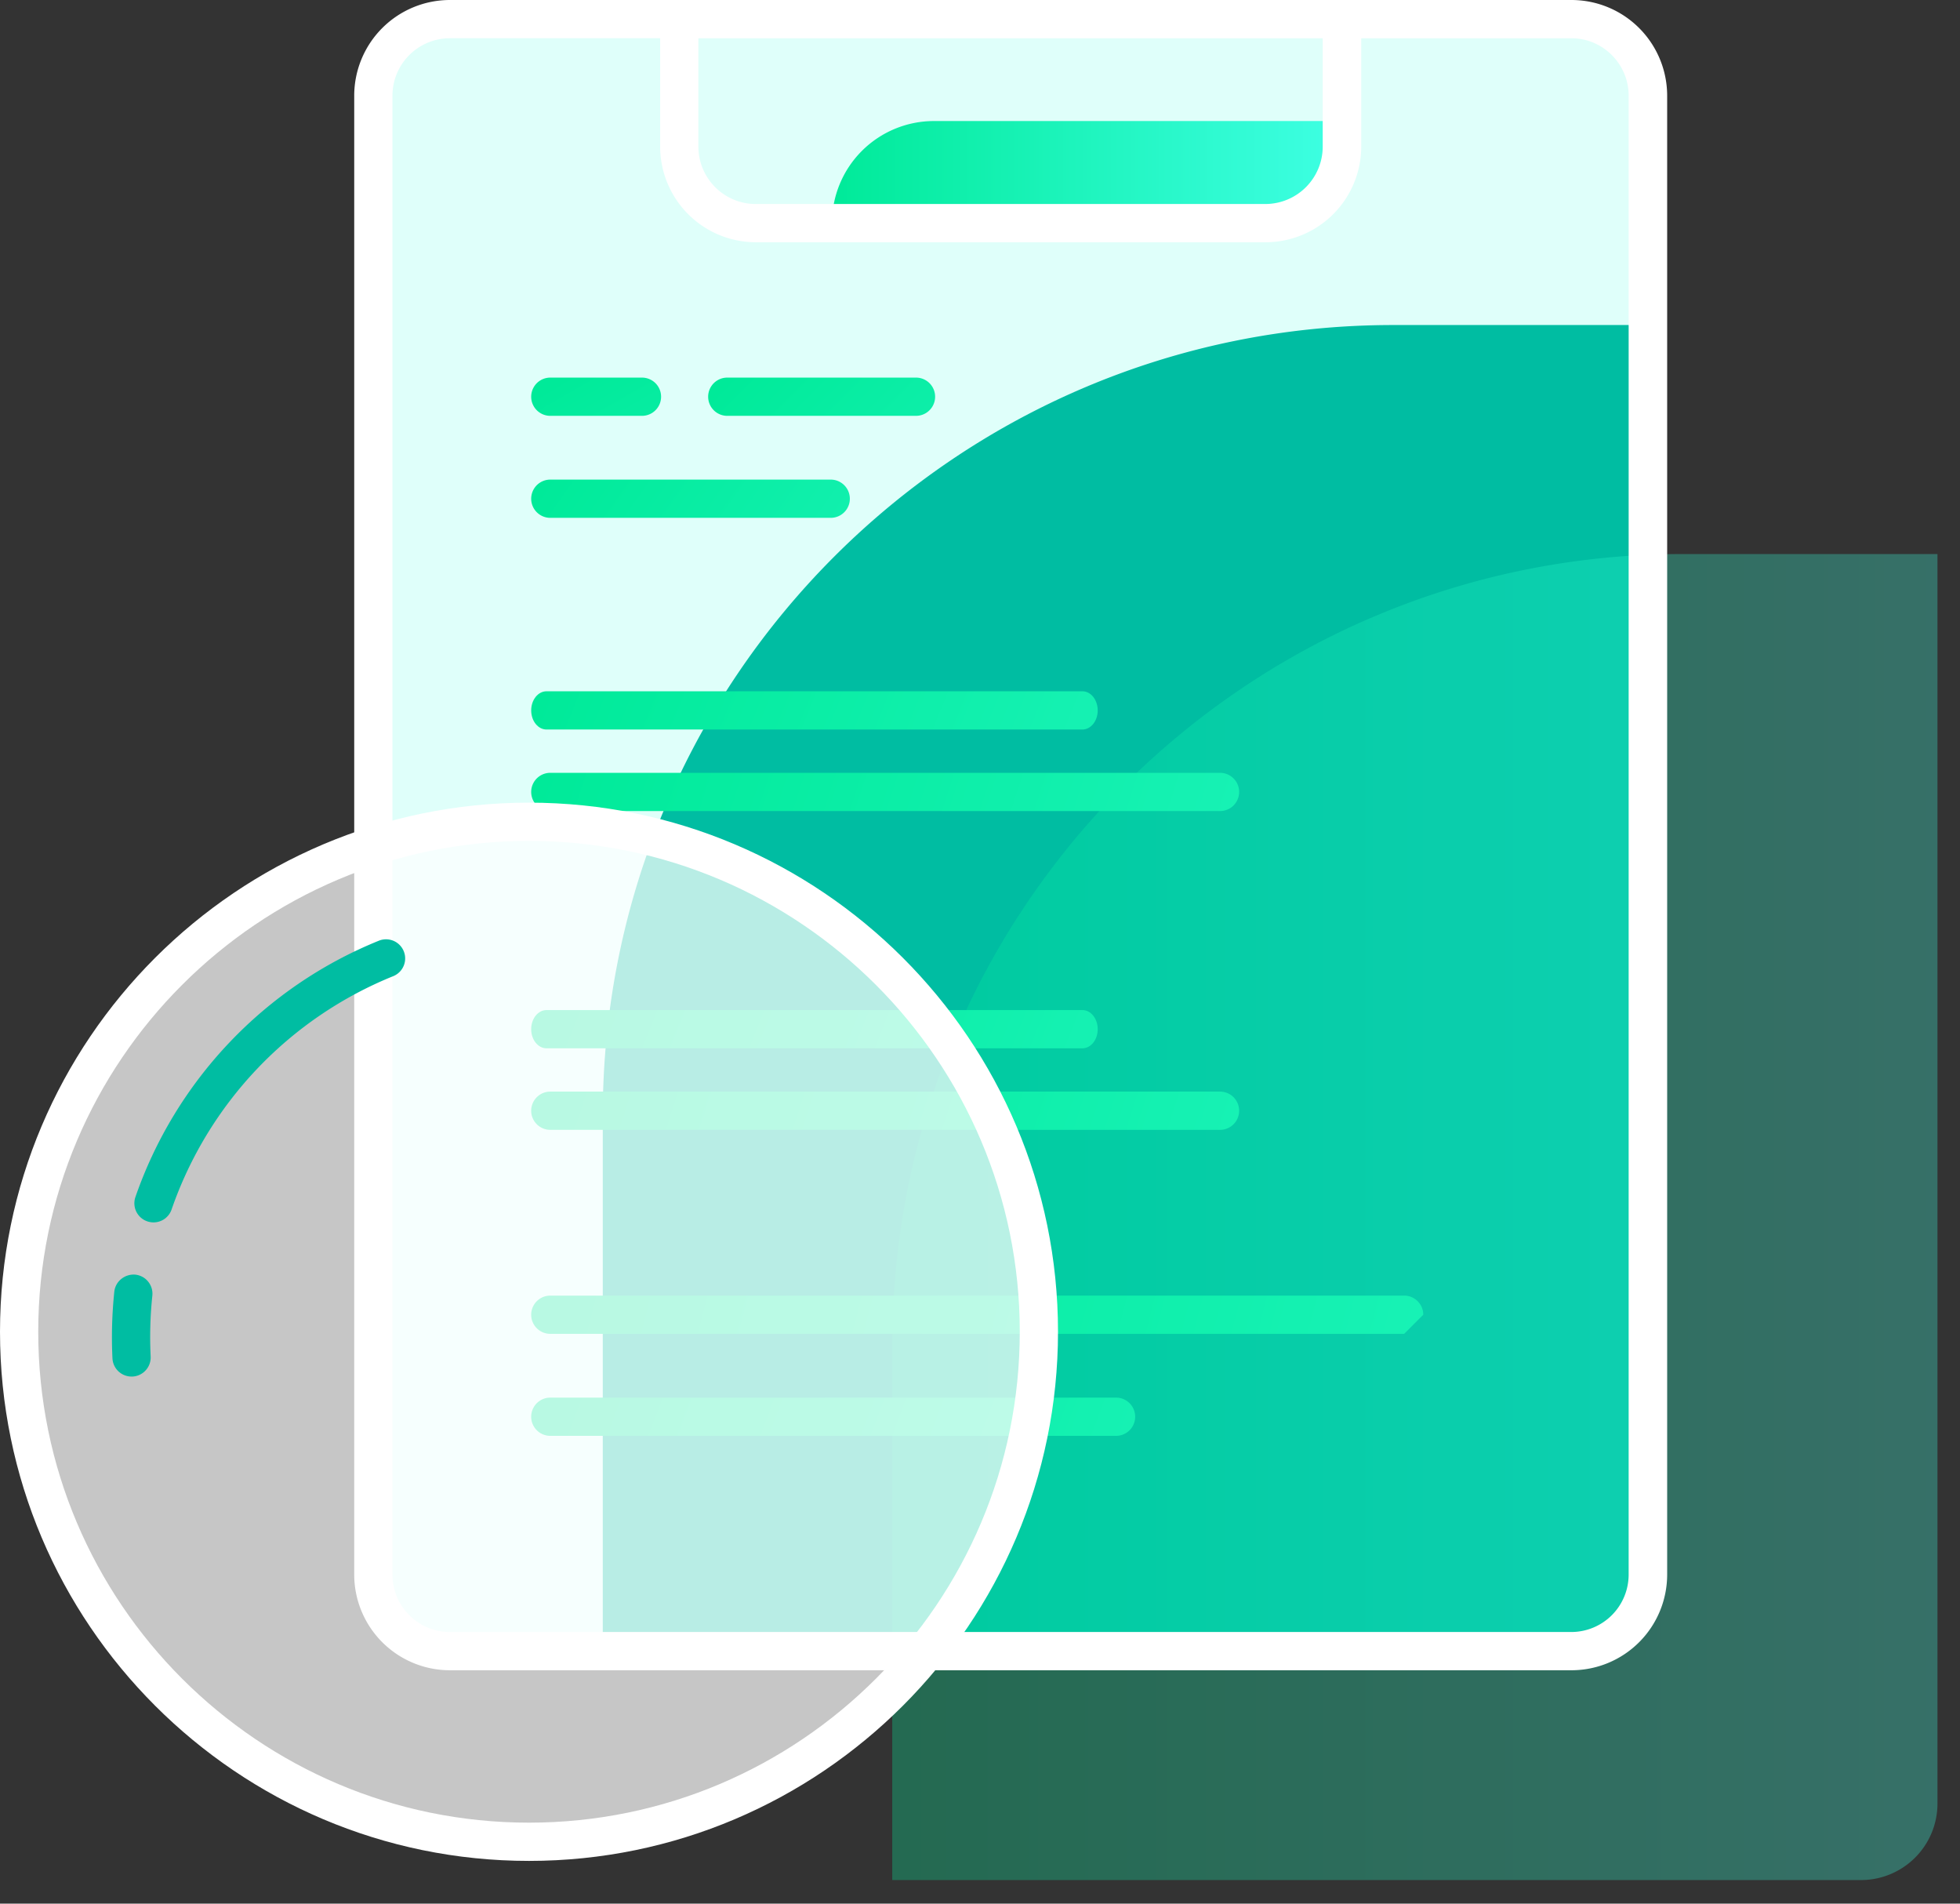 <svg xmlns="http://www.w3.org/2000/svg" width="69" height="67" viewBox="0 0 69 67"><rect x="0" y="0" width="69" height="67" fill="#333333" stroke="none"/><defs><linearGradient id="glfba" x1="68.04" x2="31.55" y1="42.84" y2="42.84" gradientUnits="userSpaceOnUse"><stop offset="0" stop-color="#3effe3"/><stop offset="1" stop-color="#00ea99"/></linearGradient><linearGradient id="glfbb" x1="44.73" x2="24.97" y1="33.62" y2="13.97" gradientUnits="userSpaceOnUse"><stop offset="0" stop-color="#3effe3"/><stop offset="1" stop-color="#00ea99"/></linearGradient><linearGradient id="glfbc" x1="30.03" x2="18.72" y1="33.63" y2="13.96" gradientUnits="userSpaceOnUse"><stop offset="0" stop-color="#3effe3"/><stop offset="1" stop-color="#00ea99"/></linearGradient><linearGradient id="glfbd" x1="46.52" x2="18.74" y1="37.22" y2="17.55" gradientUnits="userSpaceOnUse"><stop offset="0" stop-color="#3effe3"/><stop offset="1" stop-color="#00ea99"/></linearGradient><linearGradient id="glfbe" x1="80.48" x2="18.79" y1="58.91" y2="39.1" gradientUnits="userSpaceOnUse"><stop offset="0" stop-color="#3effe3"/><stop offset="1" stop-color="#00ea99"/></linearGradient><linearGradient id="glfbf" x1="80.48" x2="18.79" y1="47.69" y2="27.88" gradientUnits="userSpaceOnUse"><stop offset="0" stop-color="#3effe3"/><stop offset="1" stop-color="#00ea99"/></linearGradient><linearGradient id="glfbg" x1="68.13" x2="18.78" y1="56.04" y2="36.23" gradientUnits="userSpaceOnUse"><stop offset="0" stop-color="#3effe3"/><stop offset="1" stop-color="#00ea99"/></linearGradient><linearGradient id="glfbh" x1="68.13" x2="18.78" y1="44.82" y2="25.01" gradientUnits="userSpaceOnUse"><stop offset="0" stop-color="#3effe3"/><stop offset="1" stop-color="#00ea99"/></linearGradient><linearGradient id="glfbi" x1="96.54" x2="18.82" y1="66.09" y2="46.28" gradientUnits="userSpaceOnUse"><stop offset="0" stop-color="#3effe3"/><stop offset="1" stop-color="#00ea99"/></linearGradient><linearGradient id="glfbj" x1="71.41" x2="18.78" y1="69.68" y2="49.87" gradientUnits="userSpaceOnUse"><stop offset="0" stop-color="#3effe3"/><stop offset="1" stop-color="#00ea99"/></linearGradient><linearGradient id="glfbk" x1="47.15" x2="29.37" y1="6.06" y2="6.06" gradientUnits="userSpaceOnUse"><stop offset="0" stop-color="#3effe3"/><stop offset="1" stop-color="#00ea99"/></linearGradient></defs><g><g><g><g><path fill="#dffffa" d="M55.322 58.11h-39.49a2.693 2.693 0 0 1-2.692-2.693V3.362A2.693 2.693 0 0 1 15.832.67h39.49a2.693 2.693 0 0 1 2.693 2.692v52.055a2.693 2.693 0 0 1-2.693 2.692"/></g><g><path fill="#00bda2" d="M55.325 58.11H21.22V39.262c0-15.364 12.456-27.822 27.822-27.822h8.975v43.977a2.692 2.692 0 0 1-2.692 2.693"/></g><g opacity=".3"><path fill="url(#glfba)" d="M65.515 66.17H31.41V47.322c0-15.364 12.456-27.822 27.822-27.822h8.975v43.977a2.692 2.692 0 0 1-2.692 2.693"/></g><g><path fill="url(#glfbb)" d="M32.247 14.636h-6.644a.673.673 0 0 1 0-1.346h6.644a.673.673 0 0 1 0 1.346"/></g><g><path fill="url(#glfbc)" d="M22.6 14.636h-3.227a.673.673 0 0 1 0-1.346H22.6a.673.673 0 0 1 0 1.346"/></g><g><path fill="url(#glfbd)" d="M29.245 18.226h-9.872a.673.673 0 0 1 0-1.346h9.872a.673.673 0 0 1 0 1.346"/></g><g><path fill="url(#glfbe)" d="M19.373 39.766a.673.673 0 0 1 0-1.346H42.95a.673.673 0 0 1 0 1.346z"/></g><g><path fill="url(#glfbf)" d="M19.373 28.546a.673.673 0 0 1 0-1.346H42.95a.673.673 0 0 1 0 1.346z"/></g><g><path fill="url(#glfbg)" d="M19.239 36.896c-.298 0-.539-.301-.539-.673 0-.371.241-.673.539-.673h18.867c.297 0 .538.302.538.673 0 .372-.241.673-.538.673z"/></g><g><path fill="url(#glfbh)" d="M19.239 25.676c-.298 0-.539-.301-.539-.673 0-.371.241-.673.539-.673h18.867c.297 0 .538.302.538.673 0 .372-.241.673-.538.673z"/></g><g><path fill="url(#glfbi)" d="M49.432 46.946H19.373a.673.673 0 0 1 0-1.346h30.059c.371 0 .673.302.673.673"/></g><g><path fill="url(#glfbj)" d="M19.373 50.536a.673.673 0 0 1 0-1.346H39.29a.673.673 0 0 1 0 1.346z"/></g><g><path fill="#fff" d="M15.836 58.786a3.37 3.37 0 0 1-3.366-3.366V3.366A3.37 3.37 0 0 1 15.836 0h39.49a3.37 3.37 0 0 1 3.365 3.366V55.42a3.37 3.37 0 0 1-3.366 3.366zm0-57.44a2.022 2.022 0 0 0-2.02 2.02V55.42c0 1.113.906 2.02 2.02 2.02h39.48a2.022 2.022 0 0 0 2.019-2.02V3.366c0-1.113-.906-2.02-2.02-2.02z"/></g><g><path fill="#dffffa" d="M44.552 7.85h-17.95a2.693 2.693 0 0 1-2.692-2.693V.67h23.335v4.487a2.693 2.693 0 0 1-2.693 2.693"/></g><g><path fill="url(#glfbk)" d="M44.547 7.85H29.29a3.59 3.59 0 0 1 3.59-3.59h14.36v.897a2.693 2.693 0 0 1-2.693 2.693"/></g><g><path fill="#fff" d="M26.606 8.526a3.37 3.37 0 0 1-3.366-3.365V.673c0-.371.302-.673.673-.673h23.335c.371 0 .673.302.673.673v4.488a3.37 3.37 0 0 1-3.366 3.365zm-2.02-7.18v3.815c0 1.112.905 2.019 2.019 2.019h17.941a2.021 2.021 0 0 0 2.019-2.02V1.347z"/></g><g opacity=".72"><path fill="#fff" d="M1.02 47.05c0-9.913 8.036-17.95 17.95-17.95s17.95 8.037 17.95 17.95c0 9.914-8.036 17.95-17.95 17.95S1.02 56.964 1.02 47.05"/></g><g><path fill="#fff" d="M18.623 65.496C8.355 65.496 0 57.14 0 46.873S8.355 28.25 18.623 28.25s18.623 8.355 18.623 18.623-8.355 18.623-18.623 18.623m0-35.9c-9.526 0-17.277 7.752-17.277 17.277 0 9.527 7.751 17.277 17.277 17.277S35.9 56.4 35.9 46.873c0-9.525-7.751-17.277-17.277-17.277"/></g><g><path fill="#00bda2" d="M5.403 43.023a.673.673 0 0 1-.636-.892 15.047 15.047 0 0 1 8.57-9.022.673.673 0 1 1 .506 1.248 13.687 13.687 0 0 0-7.803 8.214.672.672 0 0 1-.637.452"/></g><g><path fill="#00bda2" d="M4.631 48.449a.673.673 0 0 1-.672-.64 15.407 15.407 0 0 1 .065-2.347c.039-.37.375-.63.739-.6.37.039.638.37.6.74a13.966 13.966 0 0 0-.059 2.142.674.674 0 0 1-.64.705z"/></g></g></g></g></svg>